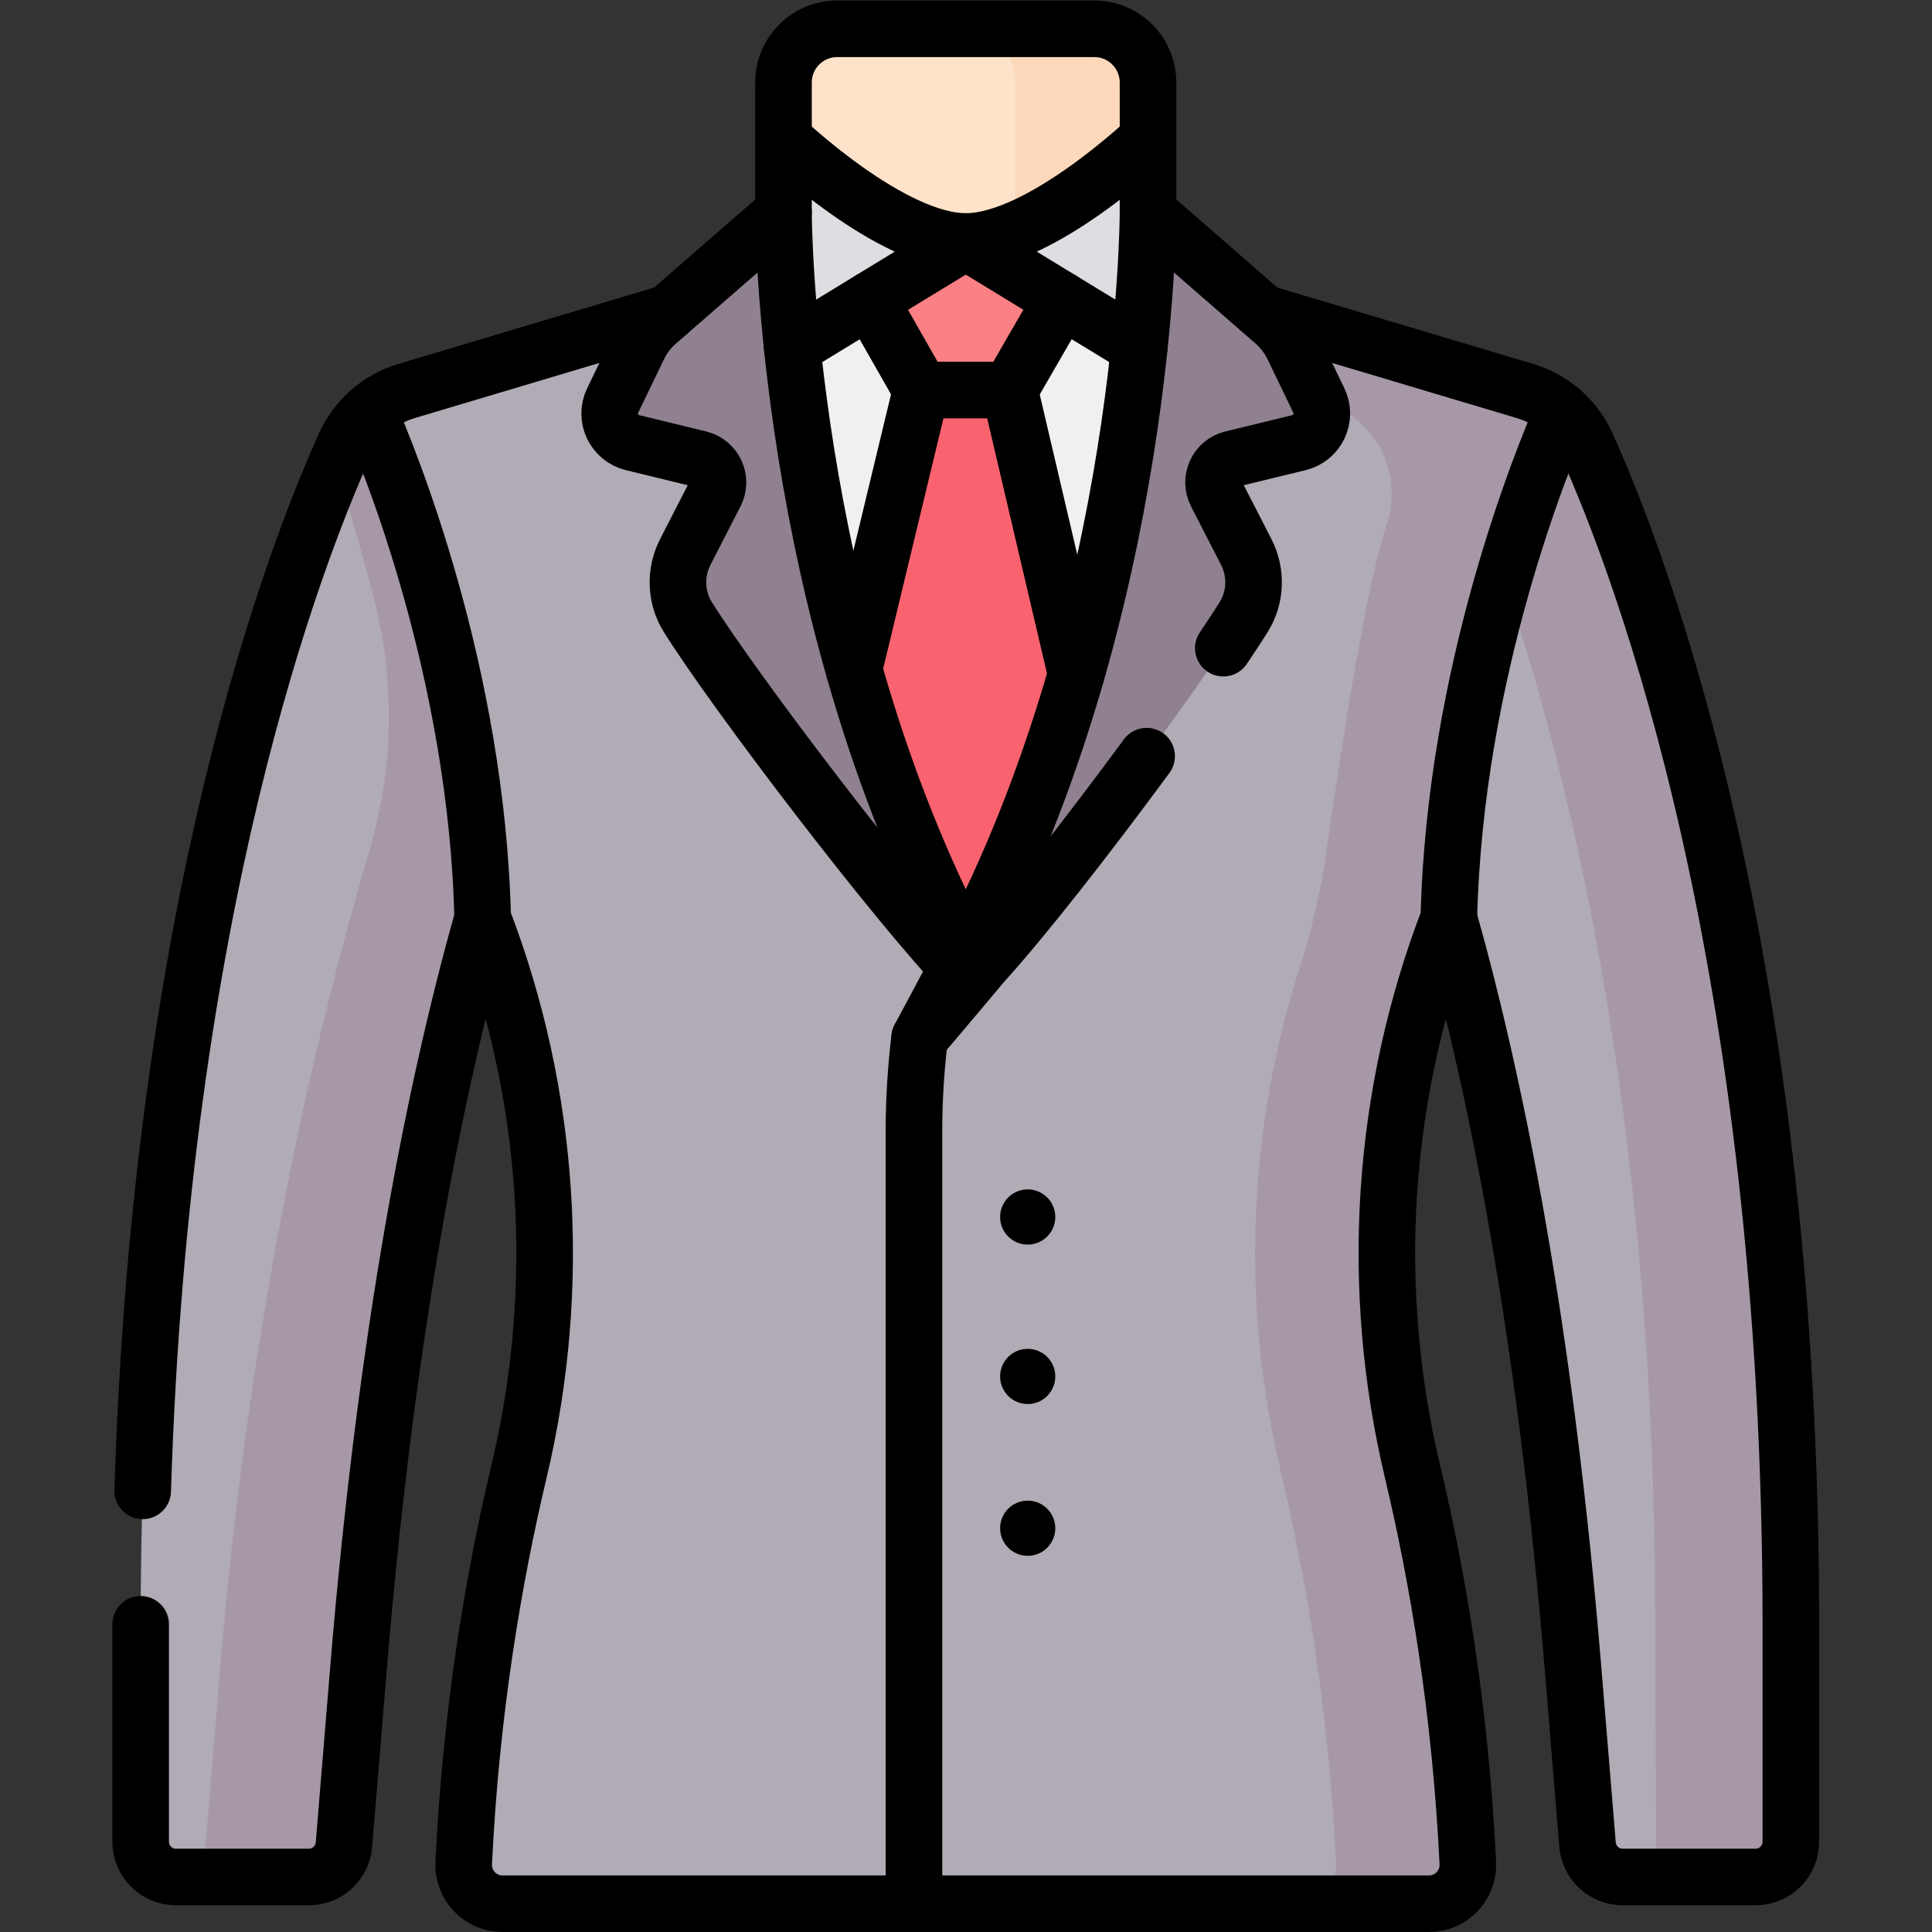 <?xml version="1.0" encoding="UTF-8" standalone="no"?>
<!-- Created with Inkscape (http://www.inkscape.org/) -->

<svg
   version="1.1"
   id="svg4503"
   xml:space="preserve"
   width="682.667"
   height="682.667"
   viewBox="0 0 682.667 682.667"
   xmlns="http://www.w3.org/2000/svg"
   xmlns:svg="http://www.w3.org/2000/svg"><rect x="0" y="0" width="682.667" height="682.667" fill="#333333" stroke="none"/><defs
     id="defs4507"><clipPath
       clipPathUnits="userSpaceOnUse"
       id="clipPath4517"><path
         d="M 0,512 H 512 V 0 H 0 Z"
         id="path4515" /></clipPath></defs><g
     id="g4509"
     transform="matrix(1.333,0,0,-1.333,0,682.667)"><g
       id="g4511"><g
         id="g4513"
         clip-path="url(#clipPath4517)"><g
           id="g4519"
           transform="translate(420.599,394.206)"><path
             d="m 0,0 c -1.697,3.755 -4.241,7 -7.373,9.533 l -54.236,-38.303 -7.724,-13.62 c 7.373,-11.714 49.611,-86.394 65.768,-282.635 1.365,-16.588 2.626,-31.893 3.789,-46.022 0.399,-4.847 4.449,-8.575 9.312,-8.575 h 35.235 c 5.161,0 9.344,4.184 9.344,9.344 v 57.632 C 54.115,-136.396 14.579,-32.369 0,0"
             style="fill:#b1abb5;fill-opacity:1;fill-rule:nonzero;stroke:none"
             id="path4521" /></g><g
           id="g4523"
           transform="translate(420.599,394.206)"><path
             d="M 0,0 C -1.697,3.755 -4.241,7 -7.373,9.533 L -32.418,-8.154 c 16.56,-39.642 50.585,-140.98 50.585,-304.492 l 0.252,-66.976 h 26.352 c 5.161,0 9.344,4.184 9.344,9.344 v 57.632 C 54.115,-136.396 14.579,-32.369 0,0"
             style="fill:#a698a6;fill-opacity:1;fill-rule:nonzero;stroke:none"
             id="path4525" /></g><g
           id="g4527"
           transform="translate(153.01,365.437)"><path
             d="m 0,0 -54.237,38.303 c -3.132,-2.533 -5.675,-5.779 -7.372,-9.533 -14.579,-32.37 -54.116,-136.396 -54.116,-312.647 v -57.632 c 0,-5.16 4.184,-9.344 9.345,-9.344 h 35.234 c 4.864,0 8.914,3.729 9.313,8.576 1.163,14.129 2.423,29.433 3.789,46.021 16.157,196.241 58.395,270.921 65.768,282.636 z"
             style="fill:#b1abb5;fill-opacity:1;fill-rule:nonzero;stroke:none"
             id="path4529" /></g><g
           id="g4531"
           transform="translate(160.734,351.816)"><path
             d="M 0,0 -7.724,13.62 -61.96,51.923 c -3.132,-2.533 -5.676,-5.778 -7.373,-9.533 -0.74,-1.645 -1.548,-3.483 -2.409,-5.497 2.785,-8.74 6.307,-20.688 9.952,-34.536 5.824,-22.124 5.513,-45.437 -0.969,-67.377 -16.116,-54.552 -32.299,-128.045 -39.673,-217.616 -1.647,-20.002 -3.14,-38.138 -4.495,-54.596 h 28.059 c 4.863,0 8.912,3.727 9.311,8.574 1.163,14.129 2.424,29.433 3.789,46.022 5.689,69.098 14.612,123.107 24.108,164.62 C -33.901,-84.093 -18.437,-29.286 0,0"
             style="fill:#a698a6;fill-opacity:1;fill-rule:nonzero;stroke:none"
             id="path4533" /></g><g
           id="g4535"
           transform="translate(127.944,268.733)"><path
             d="m 0,0 c 17.966,-46.788 21.231,-97.896 9.633,-146.655 -6.618,-27.824 -12.709,-63.186 -14.658,-103.787 -0.282,-5.869 4.389,-10.791 10.264,-10.791 h 245.634 c 5.876,0 10.546,4.922 10.264,10.791 -1.949,40.601 -8.04,75.963 -14.658,103.787 -11.598,48.759 -8.333,99.867 9.633,146.655 1.548,65.424 24.943,122.202 30.184,134.144 -2.848,2.554 -6.252,4.489 -10.004,5.608 l -86.853,25.923 -61.383,21.416 -61.383,-21.416 -86.852,-25.922 c -3.753,-1.12 -7.156,-3.054 -10.005,-5.609 C -24.942,122.202 -1.547,65.424 0,0"
             style="fill:#b1abb5;fill-opacity:1;fill-rule:nonzero;stroke:none"
             id="path4537" /></g><g
           id="g4539"
           transform="translate(257.198,255.663)"><path
             d="m 0,0 c 2.027,-0.055 3.891,1.126 4.696,2.986 7.75,17.91 14.548,35.97 19.966,55.764 13.122,47.94 20.253,95.656 23.712,124.116 L -1.198,200.161 -52.152,182.384 C -48.985,143.986 -38.569,70.527 -4.302,2.717 -3.48,1.09 -1.822,0.05 0,0"
             style="fill:#f0f0f3;fill-opacity:1;fill-rule:nonzero;stroke:none"
             id="path4541" /></g><g
           id="g4543"
           transform="translate(384.056,268.733)"><path
             d="m 0,0 v 0 c 1.547,65.424 24.942,122.202 30.184,134.144 -2.849,2.554 -6.252,4.489 -10.004,5.608 l -86.852,25.923 -61.384,21.416 -17.458,-6.091 43.926,-15.325 c 0,0 43.446,-17.968 71.078,-29.854 12.193,-5.245 18.287,-18.978 14.015,-31.545 -5.396,-15.871 -12.315,-61.005 -15.944,-86.384 -1.503,-10.51 -3.847,-20.884 -7.088,-30.994 -13.831,-43.13 -15.545,-89.309 -5.021,-133.553 6.618,-27.824 12.709,-63.186 14.658,-103.787 0.282,-5.869 -4.389,-10.791 -10.264,-10.791 h 34.915 c 5.875,0 10.546,4.922 10.264,10.791 -1.949,40.601 -8.04,75.963 -14.658,103.787 C -21.231,-97.896 -17.966,-46.788 0,0"
             style="fill:#a698a6;fill-opacity:1;fill-rule:nonzero;stroke:none"
             id="path4545" /></g><g
           id="g4547"
           transform="translate(287.265,324.937)"><path
             d="M 0,0 -19.635,83.796 H -43.088 L -63.265,0 -31.956,-69.275 Z"
             style="fill:#f8636f;fill-opacity:1;fill-rule:nonzero;stroke:none"
             id="path4549" /></g><g
           id="g4551"
           transform="translate(207.686,441.088)"><path
             d="m 0,0 h 96.628 v 49.167 c 0,7.867 -6.378,14.245 -14.246,14.245 H 14.246 C 6.378,63.412 0,57.034 0,49.167 Z"
             style="fill:#ffe2ca;fill-opacity:1;fill-rule:nonzero;stroke:none"
             id="path4553" /></g><g
           id="g4555"
           transform="translate(290.068,504.5)"><path
             d="m 0,0 h -35.165 c 7.868,0 14.246,-6.378 14.246,-14.245 v -49.167 h 35.165 v 49.167 C 14.246,-6.378 7.868,0 0,0"
             style="fill:#fdd8bb;fill-opacity:1;fill-rule:nonzero;stroke:none"
             id="path4557" /></g><g
           id="g4559"
           transform="translate(197.668,427.763)"><path
             d="m 0,0 10.018,28.062 v 19.443 c 0,0 28.44,-27.153 48.314,-27.153 L 10.018,-9.107 Z"
             style="fill:#e0dde2;fill-opacity:1;fill-rule:nonzero;stroke:none"
             id="path4561" /></g><g
           id="g4563"
           transform="translate(314.332,427.763)"><path
             d="m 0,0 -10.018,28.062 v 19.443 c 0,0 -28.44,-27.153 -48.314,-27.153 l 48.314,-29.459 z"
             style="fill:#e0dde2;fill-opacity:1;fill-rule:nonzero;stroke:none"
             id="path4565" /></g><g
           id="g4567"
           transform="translate(256,448.114)"><path
             d="m 0,0 -25.425,-15.503 13.601,-23.879 h 23.453 l 13.796,23.879 z"
             style="fill:#fa8084;fill-opacity:1;fill-rule:nonzero;stroke:none"
             id="path4569" /></g><g
           id="g4571"
           transform="translate(279.735,189.533)"><path
             d="m 0,0 c 0,-4.041 -3.275,-7.316 -7.315,-7.316 -4.04,0 -7.316,3.275 -7.316,7.316 0,4.04 3.276,7.315 7.316,7.315 C -3.275,7.315 0,4.04 0,0"
             style="fill:#000000;fill-opacity:1;fill-rule:nonzero;stroke:none"
             id="path4573" /></g><g
           id="g4575"
           transform="translate(279.735,147.265)"><path
             d="m 0,0 c 0,-4.04 -3.275,-7.315 -7.315,-7.315 -4.04,0 -7.316,3.275 -7.316,7.315 0,4.04 3.276,7.315 7.316,7.315 C -3.275,7.315 0,4.04 0,0"
             style="fill:#000000;fill-opacity:1;fill-rule:nonzero;stroke:none"
             id="path4577" /></g><g
           id="g4579"
           transform="translate(279.735,107.029)"><path
             d="m 0,0 c 0,-4.04 -3.275,-7.315 -7.315,-7.315 -4.04,0 -7.316,3.275 -7.316,7.315 0,4.04 3.276,7.315 7.316,7.315 C -3.275,7.315 0,4.04 0,0"
             style="fill:#000000;fill-opacity:1;fill-rule:nonzero;stroke:none"
             id="path4581" /></g><g
           id="g4583"
           transform="translate(257.639,256.819)"><path
             d="m 0,0 c -0.75,1.351 -1.639,2.817 -1.639,2.817 -48.313,91.289 -48.314,196.188 -48.314,196.188 l -33.433,-29.112 c -2.092,-1.823 -3.793,-4.05 -4.998,-6.549 l -6.851,-14.196 c -2.2,-4.557 0.363,-9.983 5.28,-11.179 l 17.741,-4.316 c 4.026,-0.98 6.078,-5.466 4.186,-9.153 l -7.942,-15.468 c -2.816,-5.484 -2.607,-12.061 0.659,-17.291 C -62.903,71.88 -19.788,15.263 -1.587,-3.498 -1.054,-2.331 -0.525,-1.165 0,0"
             style="fill:#8f818f;fill-opacity:1;fill-rule:nonzero;stroke:none"
             id="path4585" /></g><g
           id="g4587"
           transform="translate(242.269,7.5)"><path
             d="m 0,0 v 204.743 c 0,8.284 0.504,16.56 1.511,24.782"
             style="fill:none;stroke:#000000;stroke-width:15;stroke-linecap:round;stroke-linejoin:round;stroke-miterlimit:10;stroke-dasharray:none;stroke-opacity:1"
             id="path4589" /></g><g
           id="g4591"
           transform="translate(37.286,81.56)"><path
             d="m 0,0 v -57.632 c 0,-5.16 4.184,-9.344 9.344,-9.344 h 35.235 c 4.863,0 8.914,3.729 9.313,8.576 1.163,14.129 2.423,29.433 3.789,46.021 7.444,90.416 20.423,155.01 32.98,199.546 -0.001,0.002 -0.002,0.005 -0.002,0.007"
             style="fill:none;stroke:#000000;stroke-width:15;stroke-linecap:round;stroke-linejoin:round;stroke-miterlimit:10;stroke-dasharray:none;stroke-opacity:1"
             id="path4593" /></g><g
           id="g4595"
           transform="translate(97.762,402.872)"><path
             d="M 0,0 C -2.668,-2.392 -4.851,-5.325 -6.361,-8.666 -19.936,-38.807 -55.15,-131.075 -59.935,-285.931"
             style="fill:none;stroke:#000000;stroke-width:15;stroke-linecap:round;stroke-linejoin:round;stroke-miterlimit:10;stroke-dasharray:none;stroke-opacity:1"
             id="path4597" /></g><g
           id="g4599"
           transform="translate(384.056,268.733)"><path
             d="m 0,0 v 0 c -0.001,-0.002 -0.002,-0.005 -0.003,-0.007 12.557,-44.537 25.537,-109.13 32.981,-199.546 1.365,-16.588 2.626,-31.892 3.789,-46.021 0.399,-4.847 4.449,-8.575 9.312,-8.575 h 35.235 c 5.161,0 9.344,4.183 9.344,9.343 v 57.632 c 0,176.251 -39.536,280.278 -54.115,312.647 -1.51,3.34 -3.693,6.274 -6.361,8.666"
             style="fill:none;stroke:#000000;stroke-width:15;stroke-linecap:round;stroke-linejoin:round;stroke-miterlimit:10;stroke-dasharray:none;stroke-opacity:1"
             id="path4601" /></g><g
           id="g4603"
           transform="translate(177.082,429.175)"><path
             d="m 0,0 -69.316,-20.688 c -3.753,-1.121 -7.157,-3.054 -10.006,-5.61 5.242,-11.941 28.637,-68.72 30.185,-134.143 17.965,-46.788 21.23,-97.897 9.633,-146.656 -6.619,-27.824 -12.71,-63.185 -14.659,-103.787 -0.281,-5.868 4.389,-10.791 10.265,-10.791 h 245.633 c 5.876,0 10.546,4.923 10.265,10.791 -1.949,40.602 -8.041,75.963 -14.659,103.787 -11.597,48.759 -8.332,99.868 9.634,146.656 1.547,65.423 24.942,122.202 30.184,134.143 -2.849,2.555 -6.252,4.489 -10.005,5.609 L 157.837,0"
             style="fill:none;stroke:#000000;stroke-width:15;stroke-linecap:round;stroke-linejoin:round;stroke-miterlimit:10;stroke-dasharray:none;stroke-opacity:1"
             id="path4605" /></g><g
           id="g4607"
           transform="translate(254.361,256.819)"><path
             d="m 0,0 c 0.75,1.351 1.639,2.817 1.639,2.817 48.313,91.289 48.314,196.188 48.314,196.188 l 33.433,-29.112 c 2.092,-1.823 3.793,-4.05 4.998,-6.549 l 6.851,-14.196 c 2.199,-4.557 -0.363,-9.983 -5.28,-11.179 l -17.741,-4.316 c -4.026,-0.98 -6.078,-5.466 -4.186,-9.153 L 75.97,109.032 C 78.786,103.548 78.577,96.971 75.311,91.741 63.72,73.187 26.043,21.911 6.202,0.032 c 0,0 -15.586,-18.592 -16.784,-19.826 z"
             style="fill:#8f818f;fill-opacity:1;fill-rule:nonzero;stroke:none"
             id="path4609" /></g><g
           id="g4611"
           transform="translate(257.639,256.819)"><path
             d="m 0,0 c -0.75,1.351 -1.639,2.817 -1.639,2.817 -48.313,91.289 -48.314,196.188 -48.314,196.188 l -33.433,-29.112 c -2.092,-1.823 -3.793,-4.05 -4.998,-6.549 l -6.851,-14.196 c -2.2,-4.557 0.363,-9.983 5.28,-11.179 l 17.741,-4.316 c 4.026,-0.98 6.078,-5.466 4.186,-9.153 l -7.942,-15.468 c -2.816,-5.484 -2.607,-12.061 0.659,-17.291 C -62.903,71.88 -19.788,15.263 -1.587,-3.498 -1.054,-2.331 -0.525,-1.165 0,0 Z"
             style="fill:none;stroke:#000000;stroke-width:15;stroke-linecap:round;stroke-linejoin:round;stroke-miterlimit:10;stroke-dasharray:none;stroke-opacity:1"
             id="path4613" /></g><g
           id="g4615"
           transform="translate(303.943,311.687)"><path
             d="m 0,0 c -0.448,-0.608 -0.897,-1.219 -1.349,-1.831 -14.496,-19.642 -31.013,-40.856 -42.03,-53.004 0,0 -15.586,-18.592 -16.784,-19.826 l 10.581,19.794 c 0.75,1.35 1.639,2.817 1.639,2.817 C 0.371,39.239 0.371,144.138 0.371,144.138 l 33.433,-29.113 c 2.092,-1.822 3.793,-4.049 4.999,-6.548 l 6.85,-14.196 c 2.2,-4.557 -0.363,-9.983 -5.28,-11.179 L 22.632,78.786 c -4.026,-0.98 -6.078,-5.467 -4.185,-9.153 l 7.942,-15.468 c 2.816,-5.484 2.607,-12.061 -0.66,-17.291 -1.43,-2.289 -3.257,-5.077 -5.399,-8.246"
             style="fill:none;stroke:#000000;stroke-width:15;stroke-linecap:round;stroke-linejoin:round;stroke-miterlimit:10;stroke-dasharray:none;stroke-opacity:1"
             id="path4617" /></g><g
           id="g4619"
           transform="translate(285.281,333.402)"><path
             d="M 0,0 -17.651,75.33"
             style="fill:none;stroke:#000000;stroke-width:15;stroke-linecap:round;stroke-linejoin:round;stroke-miterlimit:10;stroke-dasharray:none;stroke-opacity:1"
             id="path4621" /></g><g
           id="g4623"
           transform="translate(244.176,408.732)"><path
             d="M 0,0 -17.826,-74.032"
             style="fill:none;stroke:#000000;stroke-width:15;stroke-linecap:round;stroke-linejoin:round;stroke-miterlimit:10;stroke-dasharray:none;stroke-opacity:1"
             id="path4625" /></g><g
           id="g4627"
           transform="translate(304.314,455.824)"><path
             d="m 0,0 v 19.443 c 0,0 -28.44,-27.153 -48.314,-27.153 l 46.005,-28.051"
             style="fill:none;stroke:#000000;stroke-width:15;stroke-linecap:round;stroke-linejoin:round;stroke-miterlimit:10;stroke-dasharray:none;stroke-opacity:1"
             id="path4629" /></g><g
           id="g4631"
           transform="translate(209.995,420.063)"><path
             d="m 0,0 46.005,28.051 c -19.873,0 -48.314,27.153 -48.314,27.153 V 35.761"
             style="fill:none;stroke:#000000;stroke-width:15;stroke-linecap:round;stroke-linejoin:round;stroke-miterlimit:10;stroke-dasharray:none;stroke-opacity:1"
             id="path4633" /></g><g
           id="g4635"
           transform="translate(230.575,432.611)"><path
             d="M 0,0 13.601,-23.879 H 37.054 L 50.85,0"
             style="fill:none;stroke:#000000;stroke-width:15;stroke-linecap:round;stroke-linejoin:round;stroke-miterlimit:10;stroke-dasharray:none;stroke-opacity:1"
             id="path4637" /></g><g
           id="g4639"
           transform="translate(304.314,475.268)"><path
             d="m 0,0 v 14.987 c 0,7.867 -6.378,14.245 -14.246,14.245 h -68.136 c -7.868,0 -14.245,-6.378 -14.245,-14.245 V 0"
             style="fill:none;stroke:#000000;stroke-width:15;stroke-linecap:round;stroke-linejoin:round;stroke-miterlimit:10;stroke-dasharray:none;stroke-opacity:1"
             id="path4641" /></g></g></g></g></svg>
